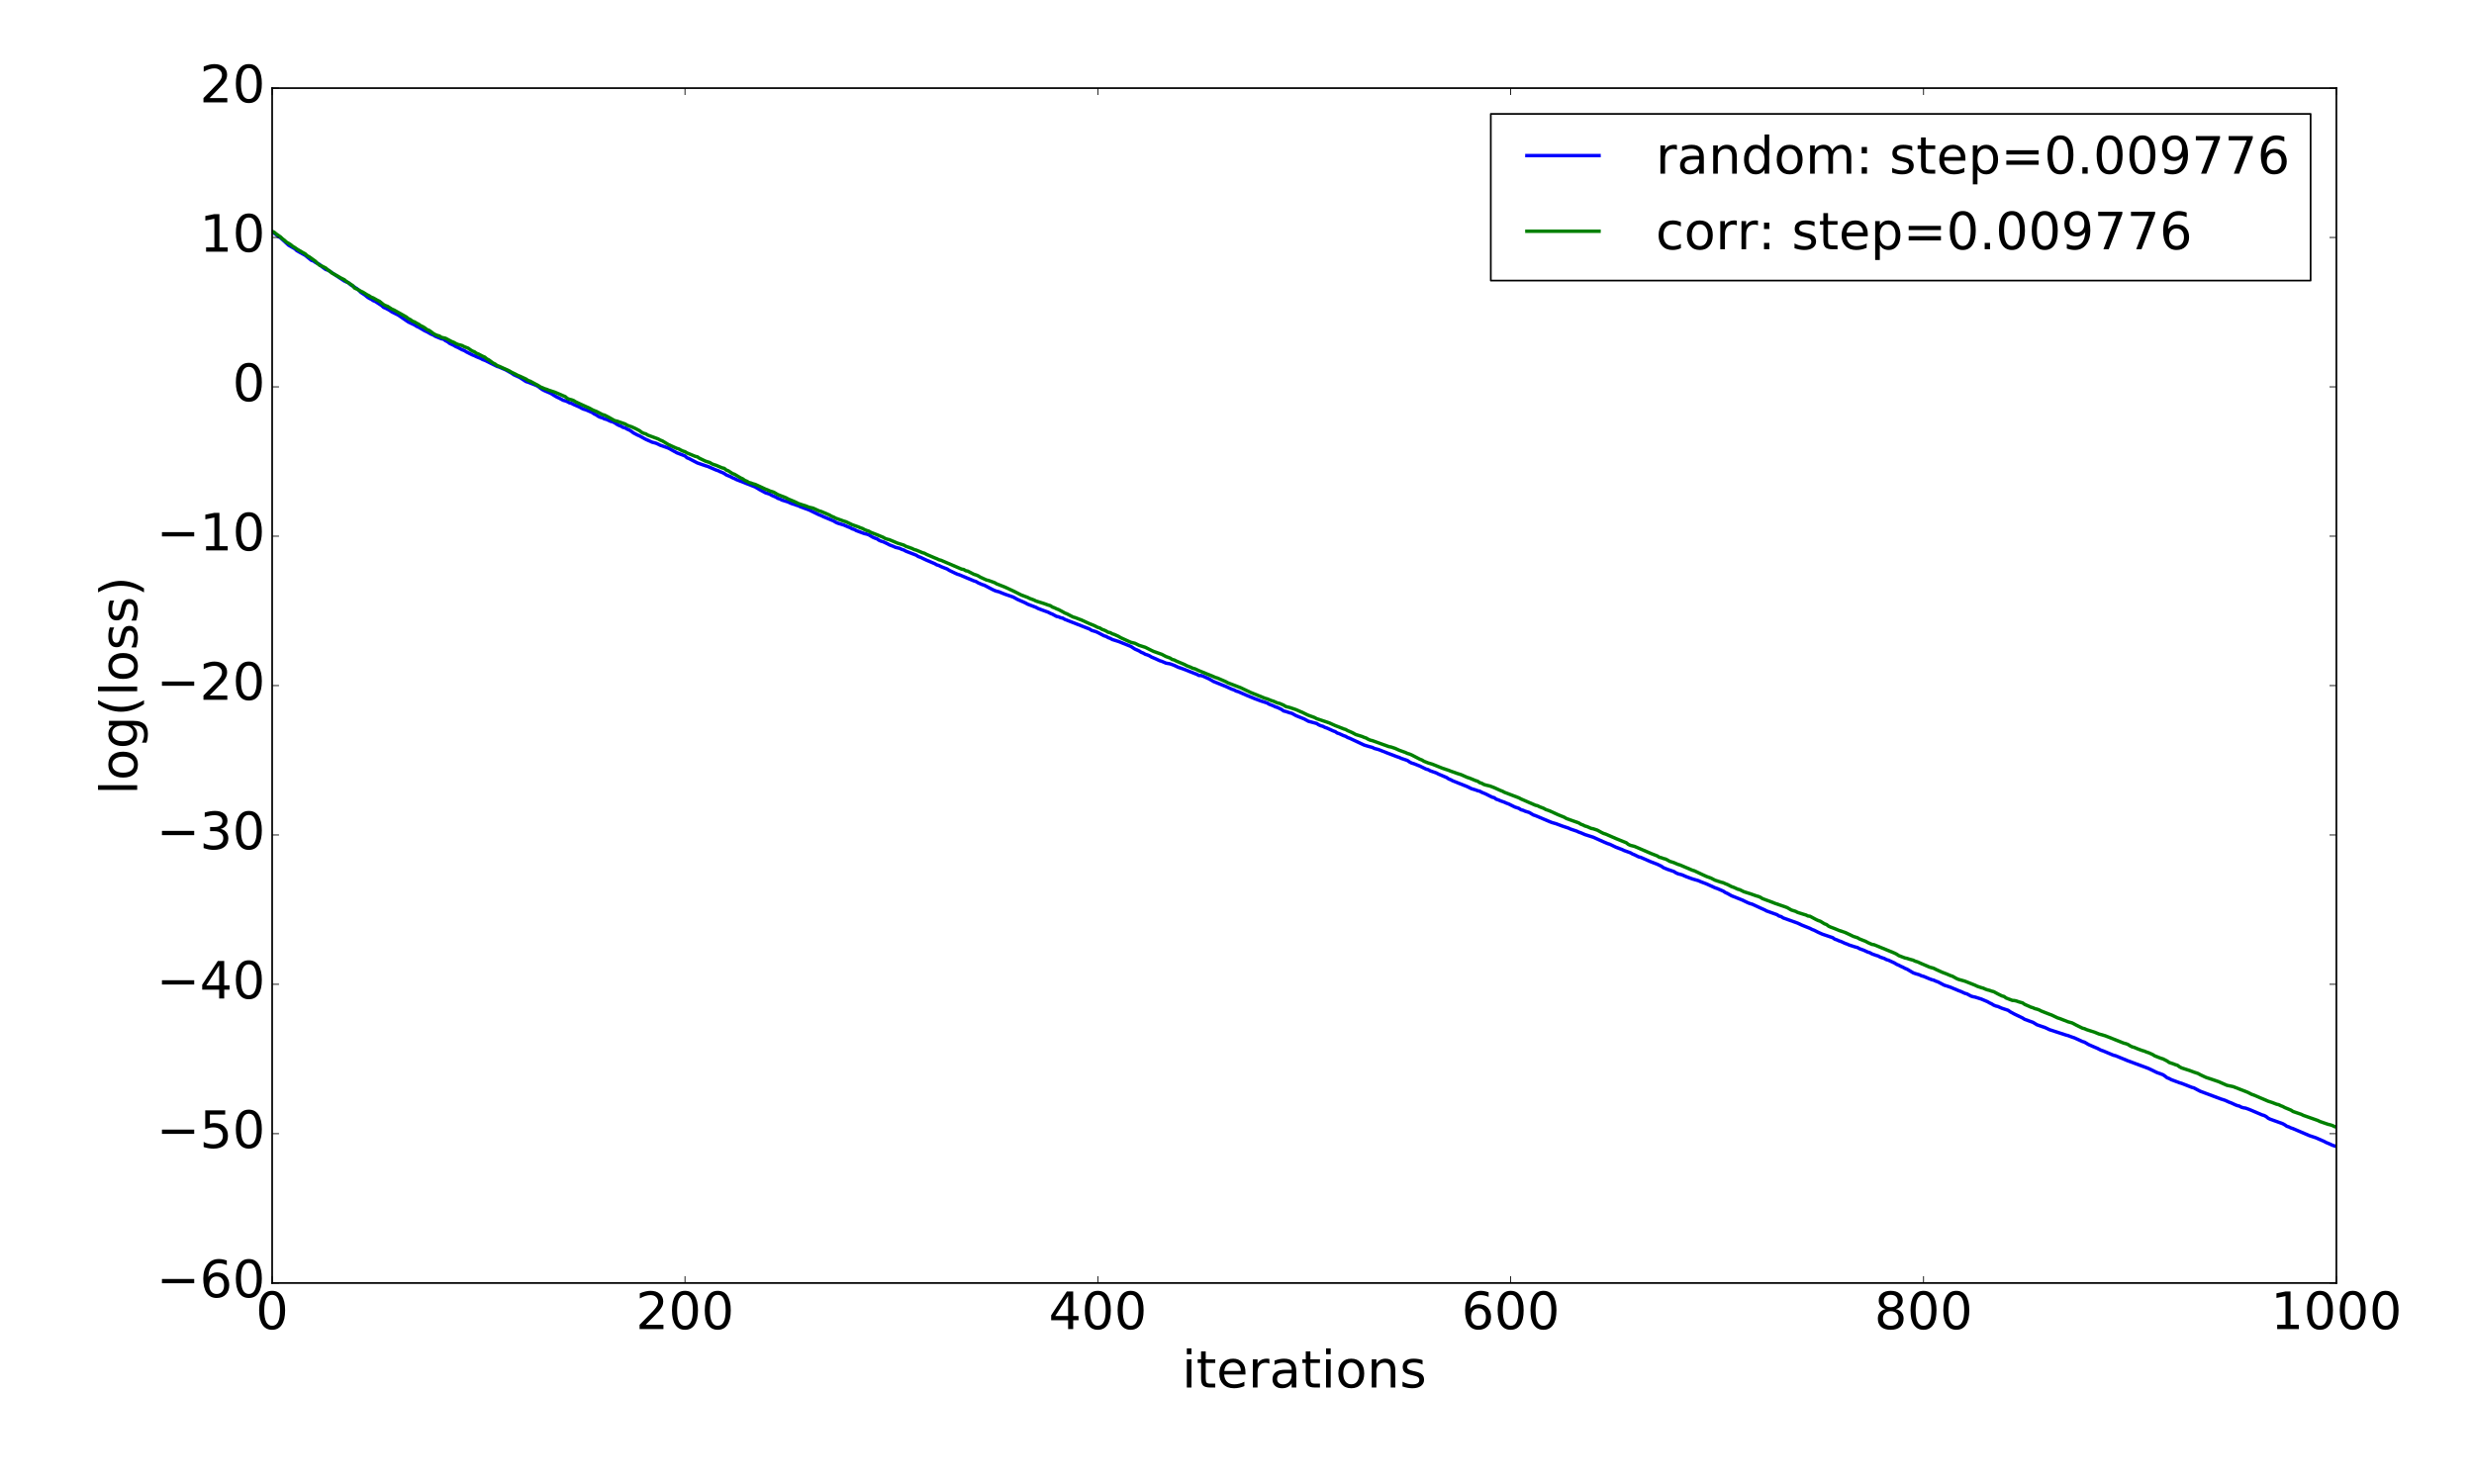 <?xml version="1.0" encoding="utf-8" standalone="no"?>
<!DOCTYPE svg PUBLIC "-//W3C//DTD SVG 1.1//EN"
  "http://www.w3.org/Graphics/SVG/1.1/DTD/svg11.dtd">
<!-- Created with matplotlib (http://matplotlib.org/) -->
<svg height="864pt" version="1.1" viewBox="0 0 1440 864" width="1440pt" xmlns="http://www.w3.org/2000/svg" xmlns:xlink="http://www.w3.org/1999/xlink">
 <defs>
  <style type="text/css">
*{stroke-linecap:butt;stroke-linejoin:round;stroke-miterlimit:100000;}
  </style>
 </defs>
 <g id="figure_1">
  <g id="patch_1">
   <path d="M 0 864 
L 1440 864 
L 1440 0 
L 0 0 
z
" style="fill:#ffffff;"/>
  </g>
  <g id="axes_1">
   <g id="patch_2">
    <path d="M 158.4 747 
L 1359.9 747 
L 1359.9 51.3 
L 158.4 51.3 
z
" style="fill:#ffffff;"/>
   </g>
   <g id="line2d_1">
    <path clip-path="url(#p25f5d822f1)" d="M 158.4 134.892 
L 160.803 136.664 
L 162.005 137.703 
L 163.206 138.372 
L 168.012 142.767 
L 171.617 144.854 
L 172.818 145.973 
L 177.624 148.632 
L 181.228 151.537 
L 182.43 151.947 
L 183.631 152.812 
L 186.035 153.979 
L 187.236 155.166 
L 189.639 156.931 
L 190.84 157.241 
L 200.452 163.616 
L 202.856 164.675 
L 204.057 165.762 
L 207.661 168.02 
L 208.863 168.995 
L 210.065 170.231 
L 212.468 171.793 
L 213.669 172.821 
L 214.87 173.642 
L 216.072 174.23 
L 217.274 175.028 
L 218.475 175.52 
L 222.079 177.845 
L 223.281 178.95 
L 224.482 179.435 
L 226.886 180.757 
L 228.087 181.592 
L 231.691 183.375 
L 237.699 187.473 
L 241.304 189.183 
L 242.505 189.973 
L 243.707 190.516 
L 247.311 192.632 
L 248.512 193.144 
L 250.916 194.539 
L 252.117 194.995 
L 253.319 195.746 
L 256.923 197.24 
L 258.125 197.471 
L 259.326 198.369 
L 260.527 198.946 
L 261.729 199.919 
L 264.132 201.066 
L 265.334 201.799 
L 266.535 202.298 
L 268.938 203.62 
L 270.139 204.049 
L 271.341 204.811 
L 274.945 206.629 
L 276.147 207.087 
L 277.349 207.689 
L 279.752 208.667 
L 280.953 209.342 
L 282.154 209.75 
L 289.363 213.321 
L 290.565 213.698 
L 292.968 214.75 
L 294.17 215.249 
L 297.774 217.266 
L 298.976 218.126 
L 302.58 219.793 
L 306.185 222.152 
L 307.386 222.508 
L 312.192 224.41 
L 313.394 225.087 
L 314.595 226.049 
L 315.796 226.86 
L 316.998 227.477 
L 320.603 229.03 
L 323.005 230.519 
L 324.207 231.212 
L 325.409 231.747 
L 327.812 233.055 
L 329.013 233.374 
L 330.214 233.836 
L 331.416 234.504 
L 332.618 234.805 
L 333.819 235.449 
L 337.423 237.018 
L 338.625 237.731 
L 339.827 238.255 
L 341.028 238.581 
L 344.632 240.146 
L 345.834 240.98 
L 347.036 241.544 
L 348.237 242.385 
L 349.438 242.946 
L 350.64 243.261 
L 351.841 243.891 
L 353.043 244.178 
L 355.446 245.304 
L 356.647 245.603 
L 357.849 246.203 
L 359.05 247.024 
L 360.252 247.661 
L 361.454 248.115 
L 362.655 248.827 
L 363.856 249.122 
L 365.058 249.852 
L 366.26 250.348 
L 367.461 251.102 
L 368.663 252.018 
L 371.065 253.287 
L 372.267 253.797 
L 375.872 255.777 
L 379.476 257.412 
L 381.879 258.058 
L 384.282 259.211 
L 389.088 260.916 
L 393.894 263.598 
L 398.7 265.45 
L 399.901 266.539 
L 401.103 267.002 
L 403.506 268.28 
L 405.909 269.527 
L 410.715 271.198 
L 411.916 271.537 
L 416.723 273.623 
L 417.924 274.013 
L 419.125 274.623 
L 420.327 275.068 
L 421.529 275.666 
L 422.73 276.497 
L 425.133 277.497 
L 426.334 278.149 
L 427.536 278.639 
L 428.738 279.263 
L 439.551 283.503 
L 441.954 284.965 
L 445.558 286.902 
L 447.962 287.653 
L 449.163 288.371 
L 451.566 289.408 
L 452.767 290.136 
L 453.969 290.523 
L 455.171 291.149 
L 458.775 292.264 
L 459.976 292.857 
L 461.178 293.317 
L 462.38 293.658 
L 463.581 294.129 
L 464.783 294.478 
L 465.984 295.093 
L 470.79 296.827 
L 476.798 299.742 
L 477.999 300.185 
L 479.2 300.788 
L 482.805 302.287 
L 485.208 303.315 
L 486.409 304.044 
L 487.611 304.59 
L 491.216 305.689 
L 493.618 306.745 
L 494.82 307.188 
L 496.022 307.89 
L 497.223 308.243 
L 498.425 308.924 
L 502.029 310.268 
L 503.231 310.686 
L 504.432 310.938 
L 505.634 311.355 
L 508.036 312.774 
L 509.238 313.297 
L 510.44 313.697 
L 511.641 314.543 
L 512.842 315.073 
L 514.044 315.419 
L 516.447 316.537 
L 517.649 317.208 
L 520.052 318.129 
L 521.253 318.679 
L 523.656 319.259 
L 524.857 319.841 
L 526.059 320.218 
L 527.26 320.903 
L 533.268 323.231 
L 534.47 324.001 
L 535.671 324.444 
L 539.275 326.137 
L 544.082 328.182 
L 545.283 328.888 
L 546.485 329.244 
L 547.686 329.865 
L 550.089 330.828 
L 551.29 331.275 
L 552.492 332.057 
L 556.096 333.791 
L 557.298 334.314 
L 558.5 334.693 
L 566.91 338.21 
L 568.111 338.577 
L 569.313 339.319 
L 571.716 340.351 
L 572.918 340.726 
L 577.723 343.243 
L 578.925 343.804 
L 580.126 344.231 
L 581.328 344.509 
L 584.933 345.955 
L 589.739 347.609 
L 592.141 348.951 
L 595.746 350.531 
L 596.947 351.082 
L 598.149 351.756 
L 602.955 353.583 
L 604.157 354.235 
L 606.559 355.149 
L 610.164 356.465 
L 611.365 357.099 
L 612.567 357.563 
L 614.97 358.876 
L 616.172 359.11 
L 617.373 359.657 
L 618.574 359.895 
L 619.776 360.609 
L 634.194 366.247 
L 635.395 367.014 
L 637.798 367.742 
L 639 368.266 
L 642.605 370.167 
L 643.806 370.532 
L 645.008 371.228 
L 646.209 371.664 
L 647.41 372.331 
L 651.015 373.464 
L 658.224 376.359 
L 660.627 377.917 
L 663.03 378.991 
L 664.231 379.757 
L 665.433 380.234 
L 666.635 380.929 
L 667.836 381.303 
L 669.038 381.81 
L 670.239 382.538 
L 672.642 383.555 
L 675.045 384.673 
L 676.246 385.037 
L 678.649 386.073 
L 681.053 386.5 
L 683.456 387.387 
L 685.859 388.52 
L 688.261 389.319 
L 696.672 392.636 
L 697.874 393.285 
L 699.075 393.314 
L 700.277 393.685 
L 703.881 395.325 
L 706.284 396.75 
L 713.493 399.655 
L 715.896 400.755 
L 717.097 401.28 
L 718.299 401.683 
L 719.5 402.343 
L 720.702 402.673 
L 725.508 404.786 
L 730.314 406.759 
L 733.918 408.112 
L 737.523 409.266 
L 738.725 410.002 
L 741.128 410.915 
L 742.329 411.52 
L 743.53 411.89 
L 745.933 413.034 
L 747.135 413.929 
L 748.337 414.219 
L 750.74 415.016 
L 751.941 415.319 
L 754.344 416.655 
L 759.15 418.597 
L 761.553 419.92 
L 766.359 421.218 
L 767.561 422.002 
L 768.762 422.534 
L 769.963 422.858 
L 771.165 423.491 
L 772.366 423.891 
L 775.971 425.539 
L 777.173 425.973 
L 778.374 426.785 
L 779.576 427.17 
L 781.979 428.27 
L 783.18 428.674 
L 784.381 429.385 
L 785.583 429.822 
L 793.994 433.773 
L 796.396 434.504 
L 798.799 435.162 
L 800.001 435.759 
L 802.404 436.404 
L 807.21 438.3 
L 813.217 440.599 
L 814.419 440.983 
L 815.62 441.547 
L 818.024 442.352 
L 819.225 442.774 
L 820.427 443.626 
L 821.628 444.246 
L 822.83 444.594 
L 826.434 446.012 
L 830.038 447.775 
L 831.24 448.09 
L 832.442 448.764 
L 836.046 450.021 
L 837.247 450.661 
L 842.053 452.709 
L 843.255 453.52 
L 844.457 453.994 
L 845.658 454.648 
L 854.068 457.989 
L 856.471 459.174 
L 858.875 459.901 
L 860.076 460.355 
L 861.278 460.641 
L 862.479 461.295 
L 864.882 462.303 
L 868.486 464.124 
L 869.688 464.407 
L 870.889 465.304 
L 872.091 465.69 
L 873.293 466.229 
L 875.696 467.078 
L 876.897 467.629 
L 878.098 468.055 
L 881.703 469.855 
L 884.106 470.65 
L 885.308 471.448 
L 886.509 471.76 
L 887.711 472.3 
L 890.114 473.037 
L 892.516 474.474 
L 893.718 474.857 
L 902.129 478.428 
L 903.33 478.889 
L 905.733 479.586 
L 909.337 480.941 
L 912.942 482.129 
L 914.144 482.698 
L 917.748 483.901 
L 918.949 484.472 
L 920.151 484.87 
L 922.554 485.913 
L 927.36 487.442 
L 933.367 490.139 
L 935.77 491.164 
L 936.972 491.533 
L 940.577 493.262 
L 944.181 494.63 
L 945.383 495.211 
L 948.987 496.499 
L 950.188 497.199 
L 951.39 497.684 
L 953.793 498.865 
L 954.995 499.165 
L 961.002 501.793 
L 964.606 503.168 
L 967.01 504.312 
L 968.211 505.175 
L 970.614 506.16 
L 974.218 507.372 
L 975.42 508.131 
L 976.621 508.694 
L 979.024 509.329 
L 981.428 510.378 
L 983.831 511.268 
L 985.032 511.709 
L 988.636 512.752 
L 989.838 513.308 
L 993.442 514.688 
L 998.249 516.882 
L 999.45 517.284 
L 1003.054 518.833 
L 1004.256 519.641 
L 1005.457 520.175 
L 1007.861 521.533 
L 1013.868 523.914 
L 1017.472 525.636 
L 1018.674 526.097 
L 1019.875 526.418 
L 1024.681 528.647 
L 1027.084 529.715 
L 1028.286 530.376 
L 1034.293 532.525 
L 1035.495 533.32 
L 1036.697 533.636 
L 1037.898 534.422 
L 1046.309 537.441 
L 1048.711 538.578 
L 1051.114 539.546 
L 1053.517 540.502 
L 1054.719 541.136 
L 1055.92 541.594 
L 1058.323 542.817 
L 1060.726 543.887 
L 1066.734 545.921 
L 1067.936 546.787 
L 1069.137 547.19 
L 1070.339 547.749 
L 1071.54 548.14 
L 1073.943 549.252 
L 1075.145 549.664 
L 1076.346 550.22 
L 1079.95 551.357 
L 1081.152 551.663 
L 1082.353 552.341 
L 1084.756 553.217 
L 1087.159 554.319 
L 1088.361 554.677 
L 1089.562 555.361 
L 1091.966 556.228 
L 1093.167 556.569 
L 1094.369 557.231 
L 1096.772 558.038 
L 1097.973 558.688 
L 1099.175 559.041 
L 1102.779 560.697 
L 1103.98 561.472 
L 1105.182 561.953 
L 1106.383 562.608 
L 1107.585 563.114 
L 1108.786 563.788 
L 1109.988 564.26 
L 1113.592 566.391 
L 1114.794 566.828 
L 1117.197 567.542 
L 1118.399 568.131 
L 1119.6 568.438 
L 1123.205 569.936 
L 1124.406 570.387 
L 1125.608 570.697 
L 1126.809 571.261 
L 1128.011 571.674 
L 1131.615 573.571 
L 1135.219 574.741 
L 1140.025 576.772 
L 1141.227 577.209 
L 1143.63 578.31 
L 1144.832 578.637 
L 1147.235 579.931 
L 1148.436 580.298 
L 1149.638 580.527 
L 1153.242 581.665 
L 1156.847 583.199 
L 1158.048 583.905 
L 1159.249 584.452 
L 1160.451 585.204 
L 1161.652 585.691 
L 1162.854 585.981 
L 1165.257 587.029 
L 1168.861 588.217 
L 1170.063 589.083 
L 1172.466 590.379 
L 1177.272 592.693 
L 1178.474 593.474 
L 1183.28 595.213 
L 1185.682 596.659 
L 1190.488 598.329 
L 1192.891 599.484 
L 1202.504 602.616 
L 1203.705 602.932 
L 1206.108 603.83 
L 1207.31 604.219 
L 1210.914 605.84 
L 1212.116 606.389 
L 1213.317 606.77 
L 1215.72 608.184 
L 1218.123 609.235 
L 1220.526 610.243 
L 1222.929 611.449 
L 1224.13 611.842 
L 1230.138 614.367 
L 1231.34 614.647 
L 1238.549 617.616 
L 1250.563 622.078 
L 1255.37 624.402 
L 1258.974 625.716 
L 1260.176 626.534 
L 1261.377 627.491 
L 1262.579 627.927 
L 1263.78 628.59 
L 1268.586 630.389 
L 1269.787 630.728 
L 1275.795 633.082 
L 1276.996 633.405 
L 1279.399 634.686 
L 1280.601 635.317 
L 1292.616 639.815 
L 1295.019 640.577 
L 1297.422 641.677 
L 1298.623 642.105 
L 1301.026 643.219 
L 1302.228 643.69 
L 1303.429 643.977 
L 1304.631 644.63 
L 1305.832 644.973 
L 1307.034 645.159 
L 1309.437 646.029 
L 1316.646 649.103 
L 1317.848 649.448 
L 1319.049 650.081 
L 1320.251 651.078 
L 1321.452 651.635 
L 1328.661 654.225 
L 1329.862 654.892 
L 1331.064 655.727 
L 1332.265 656.116 
L 1333.467 656.693 
L 1334.668 657.1 
L 1344.281 661.207 
L 1347.885 662.395 
L 1352.691 664.496 
L 1353.892 665.146 
L 1356.295 666.151 
L 1357.497 666.739 
L 1358.698 667.133 
L 1358.698 667.133 
" style="fill:none;stroke:#0000ff;stroke-linecap:square;stroke-width:2.0;"/>
   </g>
   <g id="line2d_2">
    <path clip-path="url(#p25f5d822f1)" d="M 158.4 134.7 
L 159.601 135.236 
L 160.803 136.254 
L 163.206 137.895 
L 164.407 139.039 
L 165.609 139.928 
L 166.81 141.05 
L 168.012 141.686 
L 169.214 142.464 
L 170.415 143.463 
L 171.617 144.147 
L 172.818 145.021 
L 176.423 147.162 
L 177.624 147.797 
L 178.826 148.926 
L 180.027 149.541 
L 183.631 152.133 
L 184.833 153.433 
L 186.035 154.455 
L 187.236 154.854 
L 189.639 156.076 
L 190.84 157.16 
L 192.042 157.921 
L 193.244 158.986 
L 196.848 160.94 
L 198.049 161.675 
L 200.452 162.874 
L 201.654 163.916 
L 205.258 166.236 
L 206.46 167.779 
L 207.661 168.248 
L 210.065 169.57 
L 211.266 170.118 
L 213.669 171.628 
L 214.87 172.22 
L 216.072 173.028 
L 217.274 173.467 
L 219.677 174.854 
L 220.878 175.407 
L 223.281 177.366 
L 224.482 177.954 
L 225.684 178.416 
L 228.087 179.978 
L 229.288 180.482 
L 236.498 184.547 
L 237.699 185.522 
L 238.9 186.113 
L 240.102 187.014 
L 241.304 187.431 
L 242.505 188.18 
L 243.707 188.788 
L 244.908 189.665 
L 246.109 190.194 
L 247.311 190.94 
L 248.512 191.881 
L 249.714 192.349 
L 250.916 193.154 
L 252.117 194.112 
L 253.319 194.793 
L 254.52 195.294 
L 255.721 195.615 
L 256.923 196.41 
L 259.326 196.958 
L 262.93 198.872 
L 264.132 199.325 
L 265.334 200.016 
L 266.535 200.55 
L 268.938 201.169 
L 270.139 201.828 
L 272.543 202.749 
L 273.744 203.639 
L 274.945 204.377 
L 276.147 204.838 
L 277.349 205.694 
L 278.55 206.163 
L 280.953 207.432 
L 282.154 207.934 
L 283.356 208.956 
L 284.558 209.571 
L 286.961 211.359 
L 288.162 211.944 
L 289.363 212.836 
L 290.565 213.266 
L 292.968 214.373 
L 295.371 215.427 
L 296.572 216.026 
L 297.774 216.759 
L 300.177 217.903 
L 301.378 218.574 
L 302.58 219.027 
L 306.185 220.704 
L 307.386 221.537 
L 308.587 221.935 
L 313.394 224.522 
L 314.595 225.299 
L 316.998 226.318 
L 318.2 226.679 
L 319.401 227.187 
L 323.005 228.358 
L 327.812 230.43 
L 329.013 230.929 
L 330.214 231.983 
L 331.416 232.473 
L 332.618 232.748 
L 333.819 233.178 
L 335.021 233.946 
L 337.423 235.072 
L 343.431 237.811 
L 344.632 238.499 
L 345.834 239.055 
L 347.036 239.479 
L 349.438 240.728 
L 350.64 241.359 
L 351.841 241.67 
L 354.245 242.894 
L 356.647 244.268 
L 357.849 244.929 
L 359.05 245.168 
L 363.856 246.85 
L 365.058 247.576 
L 366.26 248.061 
L 367.461 248.42 
L 369.864 249.493 
L 372.267 250.758 
L 373.469 251.692 
L 374.67 252.277 
L 375.872 252.605 
L 377.073 253.347 
L 383.08 255.547 
L 384.282 256.225 
L 385.483 256.676 
L 389.088 258.862 
L 392.692 260.496 
L 393.894 261.028 
L 395.096 261.378 
L 396.297 262.062 
L 397.498 262.61 
L 398.7 262.976 
L 399.901 263.725 
L 404.707 265.703 
L 405.909 265.968 
L 407.111 266.791 
L 410.715 268.521 
L 413.118 269.274 
L 414.32 270.031 
L 415.521 270.509 
L 416.723 270.867 
L 420.327 272.398 
L 421.529 272.664 
L 422.73 273.655 
L 423.932 274.133 
L 426.334 275.708 
L 427.536 276.145 
L 431.14 278.278 
L 432.342 278.819 
L 433.543 279.723 
L 434.745 280.184 
L 435.947 280.949 
L 437.148 281.233 
L 438.349 281.693 
L 439.551 282.006 
L 443.156 283.656 
L 445.558 284.78 
L 446.76 285.225 
L 447.962 285.799 
L 450.365 286.558 
L 452.767 287.971 
L 457.574 289.845 
L 458.775 290.524 
L 462.38 292.026 
L 464.783 293.194 
L 469.589 294.777 
L 470.79 295.285 
L 473.193 295.831 
L 476.798 297.467 
L 477.999 297.804 
L 482.805 299.851 
L 484.007 300.585 
L 485.208 301.036 
L 486.409 301.697 
L 491.216 303.429 
L 492.417 303.776 
L 494.82 304.928 
L 496.022 305.504 
L 499.626 306.77 
L 500.827 307.308 
L 502.029 307.705 
L 503.231 308.375 
L 504.432 308.869 
L 505.634 309.234 
L 506.835 309.93 
L 510.44 311.335 
L 514.044 312.815 
L 515.245 313.525 
L 516.447 313.932 
L 517.649 314.21 
L 520.052 315.217 
L 522.455 316.247 
L 526.059 317.363 
L 527.26 318.059 
L 530.865 319.326 
L 532.067 319.941 
L 533.268 320.266 
L 535.671 321.251 
L 536.872 321.767 
L 538.074 322.098 
L 539.275 322.76 
L 544.082 324.826 
L 545.283 325.291 
L 546.485 325.891 
L 547.686 326.193 
L 559.701 331.347 
L 560.903 331.564 
L 562.104 332.282 
L 563.306 332.526 
L 566.91 334.391 
L 568.111 334.74 
L 569.313 335.244 
L 570.514 335.989 
L 574.119 337.65 
L 575.321 337.941 
L 578.925 339.228 
L 580.126 339.937 
L 584.933 341.819 
L 589.739 344.053 
L 594.544 346.473 
L 598.149 347.809 
L 599.351 348.429 
L 601.754 349.303 
L 602.955 349.912 
L 607.761 351.417 
L 610.164 352.296 
L 611.365 352.628 
L 612.567 353.443 
L 613.769 353.866 
L 614.97 354.467 
L 616.172 354.923 
L 618.574 356.195 
L 619.776 356.898 
L 620.977 357.359 
L 624.582 359.228 
L 625.784 359.559 
L 628.187 360.494 
L 629.388 360.926 
L 634.194 363.138 
L 636.597 364.083 
L 639 365.292 
L 640.202 365.641 
L 641.403 366.407 
L 642.605 366.827 
L 643.806 367.381 
L 645.008 368.106 
L 646.209 368.321 
L 647.41 369.014 
L 648.612 369.391 
L 651.015 370.478 
L 652.216 371.228 
L 657.023 373.435 
L 658.224 373.952 
L 660.627 374.549 
L 663.03 375.734 
L 666.635 376.872 
L 670.239 378.688 
L 671.441 379.256 
L 676.246 380.966 
L 678.649 382.245 
L 681.053 383.131 
L 682.254 383.931 
L 683.456 384.233 
L 684.657 384.86 
L 689.463 386.881 
L 690.664 387.554 
L 693.067 388.481 
L 694.269 389.083 
L 695.471 389.367 
L 697.874 390.487 
L 706.284 393.91 
L 707.486 394.437 
L 708.687 394.797 
L 713.493 396.884 
L 714.694 397.557 
L 718.299 398.916 
L 720.702 399.861 
L 721.904 400.29 
L 727.911 403.147 
L 736.322 406.554 
L 737.523 406.869 
L 739.926 407.855 
L 741.128 408.214 
L 743.53 409.263 
L 744.732 409.522 
L 747.135 410.543 
L 748.337 411.315 
L 750.74 411.936 
L 754.344 413.154 
L 756.747 414.221 
L 757.948 414.699 
L 760.351 415.897 
L 761.553 416.45 
L 765.158 417.751 
L 766.359 418.42 
L 773.568 420.82 
L 777.173 422.443 
L 779.576 423.361 
L 781.979 424.344 
L 783.18 424.682 
L 784.381 425.369 
L 786.784 426.397 
L 789.188 427.674 
L 791.591 428.41 
L 792.792 428.784 
L 793.994 429.307 
L 795.195 429.702 
L 796.396 430.425 
L 797.598 430.93 
L 798.799 431.209 
L 808.412 434.696 
L 809.613 434.904 
L 812.016 435.701 
L 814.419 436.802 
L 818.024 438.095 
L 819.225 438.67 
L 820.427 439.015 
L 821.628 439.523 
L 826.434 442.021 
L 827.635 442.486 
L 828.837 443.23 
L 831.24 444.18 
L 833.643 444.893 
L 839.65 447.302 
L 843.255 448.507 
L 844.457 448.997 
L 846.86 449.822 
L 848.061 450.274 
L 850.464 451.022 
L 854.068 452.632 
L 855.27 452.991 
L 858.875 454.475 
L 860.076 454.841 
L 861.278 455.665 
L 862.479 456.037 
L 863.681 456.724 
L 864.882 457.084 
L 867.285 457.649 
L 869.688 458.571 
L 873.293 460.202 
L 874.494 460.649 
L 875.696 461.301 
L 882.904 464.055 
L 884.106 464.51 
L 885.308 465.173 
L 893.718 468.829 
L 894.919 469.095 
L 896.121 469.711 
L 898.524 470.621 
L 899.726 471.317 
L 902.129 472.164 
L 906.934 474.366 
L 910.539 475.83 
L 911.74 476.562 
L 918.949 479.119 
L 920.151 479.867 
L 921.352 480.31 
L 922.554 480.918 
L 923.755 481.253 
L 926.159 482.304 
L 927.36 482.535 
L 929.763 483.338 
L 932.166 484.658 
L 933.367 485.239 
L 934.569 485.611 
L 940.577 488.231 
L 946.584 490.662 
L 947.785 491.617 
L 948.987 492.17 
L 951.39 492.776 
L 961.002 496.925 
L 964.606 498.331 
L 965.808 499.091 
L 967.01 499.387 
L 968.211 499.848 
L 969.413 500.144 
L 970.614 500.737 
L 971.816 501.458 
L 974.218 502.207 
L 976.621 503.246 
L 977.823 503.596 
L 985.032 506.651 
L 986.234 507.004 
L 988.636 508.134 
L 991.039 509.269 
L 993.442 510.359 
L 995.846 511.223 
L 998.249 512.471 
L 1001.853 513.651 
L 1003.054 513.935 
L 1004.256 514.514 
L 1005.457 514.966 
L 1007.861 516.202 
L 1009.062 516.599 
L 1011.465 517.695 
L 1012.667 518 
L 1015.069 519.189 
L 1018.674 520.311 
L 1022.279 521.591 
L 1023.48 521.918 
L 1024.681 522.425 
L 1025.883 523.209 
L 1030.689 524.977 
L 1033.092 525.917 
L 1039.1 527.984 
L 1040.301 528.453 
L 1042.704 529.839 
L 1045.107 530.593 
L 1046.309 531.218 
L 1049.913 532.358 
L 1051.114 532.705 
L 1052.316 533.3 
L 1053.517 533.464 
L 1057.122 535.404 
L 1058.323 535.956 
L 1059.525 536.356 
L 1061.928 537.844 
L 1063.13 538.274 
L 1064.331 539.214 
L 1065.533 539.771 
L 1067.936 540.667 
L 1070.339 541.685 
L 1073.943 542.896 
L 1076.346 544.01 
L 1078.749 545.186 
L 1081.152 545.963 
L 1082.353 546.667 
L 1085.958 548.081 
L 1087.159 548.759 
L 1089.562 549.83 
L 1090.764 550.02 
L 1102.779 554.941 
L 1103.98 555.543 
L 1105.182 556.365 
L 1108.786 557.734 
L 1109.988 557.973 
L 1111.189 558.387 
L 1113.592 559.043 
L 1114.794 559.64 
L 1115.995 559.973 
L 1118.399 561.041 
L 1123.205 563.095 
L 1125.608 563.781 
L 1126.809 564.404 
L 1129.212 565.496 
L 1130.414 566.045 
L 1132.816 566.948 
L 1135.219 567.984 
L 1136.421 568.378 
L 1138.824 569.722 
L 1140.025 570.227 
L 1142.428 570.893 
L 1143.63 571.236 
L 1147.235 572.66 
L 1149.638 573.619 
L 1150.839 574.214 
L 1153.242 575.019 
L 1154.444 575.35 
L 1155.645 575.91 
L 1156.847 576.325 
L 1158.048 576.614 
L 1159.249 577.05 
L 1160.451 577.356 
L 1162.854 578.659 
L 1165.257 579.847 
L 1166.458 580.16 
L 1167.66 581.046 
L 1171.264 582.435 
L 1172.466 582.522 
L 1173.668 582.785 
L 1174.869 583.23 
L 1177.272 583.916 
L 1178.474 584.767 
L 1180.877 585.814 
L 1182.078 586.368 
L 1183.28 586.719 
L 1184.481 587.264 
L 1185.682 587.548 
L 1186.884 587.983 
L 1188.085 588.617 
L 1192.891 590.507 
L 1194.093 590.932 
L 1197.697 592.656 
L 1198.899 593.016 
L 1203.705 594.897 
L 1206.108 595.567 
L 1208.511 596.843 
L 1212.116 598.62 
L 1213.317 598.918 
L 1214.518 599.47 
L 1219.324 601.02 
L 1221.727 602 
L 1225.332 603.031 
L 1236.146 607.326 
L 1237.347 607.627 
L 1238.549 608.068 
L 1239.75 608.836 
L 1240.951 609.459 
L 1242.153 609.779 
L 1244.556 610.78 
L 1246.959 611.648 
L 1248.16 611.991 
L 1249.362 612.504 
L 1250.563 612.894 
L 1252.966 613.965 
L 1254.168 614.739 
L 1257.773 616.147 
L 1258.974 616.507 
L 1261.377 617.73 
L 1262.579 618.587 
L 1264.982 619.377 
L 1266.183 619.863 
L 1267.384 620.217 
L 1268.586 621.096 
L 1269.787 621.738 
L 1274.593 623.304 
L 1276.996 624.205 
L 1279.399 624.996 
L 1280.601 625.679 
L 1283.004 626.813 
L 1284.206 627.356 
L 1286.609 628.131 
L 1291.415 629.775 
L 1296.22 631.892 
L 1299.825 632.644 
L 1308.236 635.928 
L 1310.639 637.151 
L 1311.84 637.547 
L 1320.251 641.157 
L 1322.653 641.936 
L 1325.056 642.87 
L 1326.258 643.146 
L 1327.459 643.745 
L 1328.661 644.187 
L 1329.862 644.84 
L 1333.467 646.334 
L 1334.668 647.127 
L 1338.273 648.361 
L 1339.475 648.774 
L 1340.676 649.381 
L 1349.086 652.348 
L 1350.288 652.943 
L 1355.094 654.601 
L 1356.295 654.873 
L 1357.497 655.26 
L 1358.698 655.83 
L 1358.698 655.83 
" style="fill:none;stroke:#008000;stroke-linecap:square;stroke-width:2.0;"/>
   </g>
   <g id="patch_3">
    <path d="M 158.4 51.3 
L 1359.9 51.3 
" style="fill:none;stroke:#000000;stroke-linecap:square;stroke-linejoin:miter;"/>
   </g>
   <g id="patch_4">
    <path d="M 1359.9 747 
L 1359.9 51.3 
" style="fill:none;stroke:#000000;stroke-linecap:square;stroke-linejoin:miter;"/>
   </g>
   <g id="patch_5">
    <path d="M 158.4 747 
L 1359.9 747 
" style="fill:none;stroke:#000000;stroke-linecap:square;stroke-linejoin:miter;"/>
   </g>
   <g id="patch_6">
    <path d="M 158.4 747 
L 158.4 51.3 
" style="fill:none;stroke:#000000;stroke-linecap:square;stroke-linejoin:miter;"/>
   </g>
   <g id="matplotlib.axis_1">
    <g id="xtick_1">
     <g id="line2d_3">
      <defs>
       <path d="M 0 0 
L 0 -4 
" id="me7089dae3b" style="stroke:#000000;stroke-width:0.5;"/>
      </defs>
      <g>
       <use style="stroke:#000000;stroke-width:0.5;" x="158.4" xlink:href="#me7089dae3b" y="747.0"/>
      </g>
     </g>
     <g id="line2d_4">
      <defs>
       <path d="M 0 0 
L 0 4 
" id="ma2ce2f68f6" style="stroke:#000000;stroke-width:0.5;"/>
      </defs>
      <g>
       <use style="stroke:#000000;stroke-width:0.5;" x="158.4" xlink:href="#ma2ce2f68f6" y="51.3"/>
      </g>
     </g>
     <g id="text_1">
      <!-- 0 -->
      <defs>
       <path d="M 31.781 66.406 
Q 24.172 66.406 20.328 58.906 
Q 16.5 51.422 16.5 36.375 
Q 16.5 21.391 20.328 13.891 
Q 24.172 6.391 31.781 6.391 
Q 39.453 6.391 43.281 13.891 
Q 47.125 21.391 47.125 36.375 
Q 47.125 51.422 43.281 58.906 
Q 39.453 66.406 31.781 66.406 
M 31.781 74.219 
Q 44.047 74.219 50.516 64.516 
Q 56.984 54.828 56.984 36.375 
Q 56.984 17.969 50.516 8.266 
Q 44.047 -1.422 31.781 -1.422 
Q 19.531 -1.422 13.062 8.266 
Q 6.594 17.969 6.594 36.375 
Q 6.594 54.828 13.062 64.516 
Q 19.531 74.219 31.781 74.219 
" id="BitstreamVeraSans-Roman-30"/>
      </defs>
      <g transform="translate(148.856 773.795)scale(0.3 -0.3)">
       <use xlink:href="#BitstreamVeraSans-Roman-30"/>
      </g>
     </g>
    </g>
    <g id="xtick_2">
     <g id="line2d_5">
      <g>
       <use style="stroke:#000000;stroke-width:0.5;" x="398.7" xlink:href="#me7089dae3b" y="747.0"/>
      </g>
     </g>
     <g id="line2d_6">
      <g>
       <use style="stroke:#000000;stroke-width:0.5;" x="398.7" xlink:href="#ma2ce2f68f6" y="51.3"/>
      </g>
     </g>
     <g id="text_2">
      <!-- 200 -->
      <defs>
       <path d="M 19.188 8.297 
L 53.609 8.297 
L 53.609 0 
L 7.328 0 
L 7.328 8.297 
Q 12.938 14.109 22.625 23.891 
Q 32.328 33.688 34.812 36.531 
Q 39.547 41.844 41.422 45.531 
Q 43.312 49.219 43.312 52.781 
Q 43.312 58.594 39.234 62.25 
Q 35.156 65.922 28.609 65.922 
Q 23.969 65.922 18.812 64.312 
Q 13.672 62.703 7.812 59.422 
L 7.812 69.391 
Q 13.766 71.781 18.938 73 
Q 24.125 74.219 28.422 74.219 
Q 39.75 74.219 46.484 68.547 
Q 53.219 62.891 53.219 53.422 
Q 53.219 48.922 51.531 44.891 
Q 49.859 40.875 45.406 35.406 
Q 44.188 33.984 37.641 27.219 
Q 31.109 20.453 19.188 8.297 
" id="BitstreamVeraSans-Roman-32"/>
      </defs>
      <g transform="translate(370.069 773.795)scale(0.3 -0.3)">
       <use xlink:href="#BitstreamVeraSans-Roman-32"/>
       <use x="63.623" xlink:href="#BitstreamVeraSans-Roman-30"/>
       <use x="127.246" xlink:href="#BitstreamVeraSans-Roman-30"/>
      </g>
     </g>
    </g>
    <g id="xtick_3">
     <g id="line2d_7">
      <g>
       <use style="stroke:#000000;stroke-width:0.5;" x="639.0" xlink:href="#me7089dae3b" y="747.0"/>
      </g>
     </g>
     <g id="line2d_8">
      <g>
       <use style="stroke:#000000;stroke-width:0.5;" x="639.0" xlink:href="#ma2ce2f68f6" y="51.3"/>
      </g>
     </g>
     <g id="text_3">
      <!-- 400 -->
      <defs>
       <path d="M 37.797 64.312 
L 12.891 25.391 
L 37.797 25.391 
z
M 35.203 72.906 
L 47.609 72.906 
L 47.609 25.391 
L 58.016 25.391 
L 58.016 17.188 
L 47.609 17.188 
L 47.609 0 
L 37.797 0 
L 37.797 17.188 
L 4.891 17.188 
L 4.891 26.703 
z
" id="BitstreamVeraSans-Roman-34"/>
      </defs>
      <g transform="translate(610.369 773.795)scale(0.3 -0.3)">
       <use xlink:href="#BitstreamVeraSans-Roman-34"/>
       <use x="63.623" xlink:href="#BitstreamVeraSans-Roman-30"/>
       <use x="127.246" xlink:href="#BitstreamVeraSans-Roman-30"/>
      </g>
     </g>
    </g>
    <g id="xtick_4">
     <g id="line2d_9">
      <g>
       <use style="stroke:#000000;stroke-width:0.5;" x="879.3" xlink:href="#me7089dae3b" y="747.0"/>
      </g>
     </g>
     <g id="line2d_10">
      <g>
       <use style="stroke:#000000;stroke-width:0.5;" x="879.3" xlink:href="#ma2ce2f68f6" y="51.3"/>
      </g>
     </g>
     <g id="text_4">
      <!-- 600 -->
      <defs>
       <path d="M 33.016 40.375 
Q 26.375 40.375 22.484 35.828 
Q 18.609 31.297 18.609 23.391 
Q 18.609 15.531 22.484 10.953 
Q 26.375 6.391 33.016 6.391 
Q 39.656 6.391 43.531 10.953 
Q 47.406 15.531 47.406 23.391 
Q 47.406 31.297 43.531 35.828 
Q 39.656 40.375 33.016 40.375 
M 52.594 71.297 
L 52.594 62.312 
Q 48.875 64.062 45.094 64.984 
Q 41.312 65.922 37.594 65.922 
Q 27.828 65.922 22.672 59.328 
Q 17.531 52.734 16.797 39.406 
Q 19.672 43.656 24.016 45.922 
Q 28.375 48.188 33.594 48.188 
Q 44.578 48.188 50.953 41.516 
Q 57.328 34.859 57.328 23.391 
Q 57.328 12.156 50.688 5.359 
Q 44.047 -1.422 33.016 -1.422 
Q 20.359 -1.422 13.672 8.266 
Q 6.984 17.969 6.984 36.375 
Q 6.984 53.656 15.188 63.938 
Q 23.391 74.219 37.203 74.219 
Q 40.922 74.219 44.703 73.484 
Q 48.484 72.75 52.594 71.297 
" id="BitstreamVeraSans-Roman-36"/>
      </defs>
      <g transform="translate(850.669 773.795)scale(0.3 -0.3)">
       <use xlink:href="#BitstreamVeraSans-Roman-36"/>
       <use x="63.623" xlink:href="#BitstreamVeraSans-Roman-30"/>
       <use x="127.246" xlink:href="#BitstreamVeraSans-Roman-30"/>
      </g>
     </g>
    </g>
    <g id="xtick_5">
     <g id="line2d_11">
      <g>
       <use style="stroke:#000000;stroke-width:0.5;" x="1119.6" xlink:href="#me7089dae3b" y="747.0"/>
      </g>
     </g>
     <g id="line2d_12">
      <g>
       <use style="stroke:#000000;stroke-width:0.5;" x="1119.6" xlink:href="#ma2ce2f68f6" y="51.3"/>
      </g>
     </g>
     <g id="text_5">
      <!-- 800 -->
      <defs>
       <path d="M 31.781 34.625 
Q 24.75 34.625 20.719 30.859 
Q 16.703 27.094 16.703 20.516 
Q 16.703 13.922 20.719 10.156 
Q 24.75 6.391 31.781 6.391 
Q 38.812 6.391 42.859 10.172 
Q 46.922 13.969 46.922 20.516 
Q 46.922 27.094 42.891 30.859 
Q 38.875 34.625 31.781 34.625 
M 21.922 38.812 
Q 15.578 40.375 12.031 44.719 
Q 8.5 49.078 8.5 55.328 
Q 8.5 64.062 14.719 69.141 
Q 20.953 74.219 31.781 74.219 
Q 42.672 74.219 48.875 69.141 
Q 55.078 64.062 55.078 55.328 
Q 55.078 49.078 51.531 44.719 
Q 48 40.375 41.703 38.812 
Q 48.828 37.156 52.797 32.312 
Q 56.781 27.484 56.781 20.516 
Q 56.781 9.906 50.312 4.234 
Q 43.844 -1.422 31.781 -1.422 
Q 19.734 -1.422 13.25 4.234 
Q 6.781 9.906 6.781 20.516 
Q 6.781 27.484 10.781 32.312 
Q 14.797 37.156 21.922 38.812 
M 18.312 54.391 
Q 18.312 48.734 21.844 45.562 
Q 25.391 42.391 31.781 42.391 
Q 38.141 42.391 41.719 45.562 
Q 45.312 48.734 45.312 54.391 
Q 45.312 60.062 41.719 63.234 
Q 38.141 66.406 31.781 66.406 
Q 25.391 66.406 21.844 63.234 
Q 18.312 60.062 18.312 54.391 
" id="BitstreamVeraSans-Roman-38"/>
      </defs>
      <g transform="translate(1090.969 773.795)scale(0.3 -0.3)">
       <use xlink:href="#BitstreamVeraSans-Roman-38"/>
       <use x="63.623" xlink:href="#BitstreamVeraSans-Roman-30"/>
       <use x="127.246" xlink:href="#BitstreamVeraSans-Roman-30"/>
      </g>
     </g>
    </g>
    <g id="xtick_6">
     <g id="line2d_13">
      <g>
       <use style="stroke:#000000;stroke-width:0.5;" x="1359.9" xlink:href="#me7089dae3b" y="747.0"/>
      </g>
     </g>
     <g id="line2d_14">
      <g>
       <use style="stroke:#000000;stroke-width:0.5;" x="1359.9" xlink:href="#ma2ce2f68f6" y="51.3"/>
      </g>
     </g>
     <g id="text_6">
      <!-- 1000 -->
      <defs>
       <path d="M 12.406 8.297 
L 28.516 8.297 
L 28.516 63.922 
L 10.984 60.406 
L 10.984 69.391 
L 28.422 72.906 
L 38.281 72.906 
L 38.281 8.297 
L 54.391 8.297 
L 54.391 0 
L 12.406 0 
z
" id="BitstreamVeraSans-Roman-31"/>
      </defs>
      <g transform="translate(1321.725 773.795)scale(0.3 -0.3)">
       <use xlink:href="#BitstreamVeraSans-Roman-31"/>
       <use x="63.623" xlink:href="#BitstreamVeraSans-Roman-30"/>
       <use x="127.246" xlink:href="#BitstreamVeraSans-Roman-30"/>
       <use x="190.869" xlink:href="#BitstreamVeraSans-Roman-30"/>
      </g>
     </g>
    </g>
    <g id="text_7">
     <!-- iterations -->
     <defs>
      <path d="M 54.891 33.016 
L 54.891 0 
L 45.906 0 
L 45.906 32.719 
Q 45.906 40.484 42.875 44.328 
Q 39.844 48.188 33.797 48.188 
Q 26.516 48.188 22.312 43.547 
Q 18.109 38.922 18.109 30.906 
L 18.109 0 
L 9.078 0 
L 9.078 54.688 
L 18.109 54.688 
L 18.109 46.188 
Q 21.344 51.125 25.703 53.562 
Q 30.078 56 35.797 56 
Q 45.219 56 50.047 50.172 
Q 54.891 44.344 54.891 33.016 
" id="BitstreamVeraSans-Roman-6e"/>
      <path d="M 34.281 27.484 
Q 23.391 27.484 19.188 25 
Q 14.984 22.516 14.984 16.5 
Q 14.984 11.719 18.141 8.906 
Q 21.297 6.109 26.703 6.109 
Q 34.188 6.109 38.703 11.406 
Q 43.219 16.703 43.219 25.484 
L 43.219 27.484 
z
M 52.203 31.203 
L 52.203 0 
L 43.219 0 
L 43.219 8.297 
Q 40.141 3.328 35.547 0.953 
Q 30.953 -1.422 24.312 -1.422 
Q 15.922 -1.422 10.953 3.297 
Q 6 8.016 6 15.922 
Q 6 25.141 12.172 29.828 
Q 18.359 34.516 30.609 34.516 
L 43.219 34.516 
L 43.219 35.406 
Q 43.219 41.609 39.141 45 
Q 35.062 48.391 27.688 48.391 
Q 23 48.391 18.547 47.266 
Q 14.109 46.141 10.016 43.891 
L 10.016 52.203 
Q 14.938 54.109 19.578 55.047 
Q 24.219 56 28.609 56 
Q 40.484 56 46.344 49.844 
Q 52.203 43.703 52.203 31.203 
" id="BitstreamVeraSans-Roman-61"/>
      <path d="M 30.609 48.391 
Q 23.391 48.391 19.188 42.75 
Q 14.984 37.109 14.984 27.297 
Q 14.984 17.484 19.156 11.844 
Q 23.344 6.203 30.609 6.203 
Q 37.797 6.203 41.984 11.859 
Q 46.188 17.531 46.188 27.297 
Q 46.188 37.016 41.984 42.703 
Q 37.797 48.391 30.609 48.391 
M 30.609 56 
Q 42.328 56 49.016 48.375 
Q 55.719 40.766 55.719 27.297 
Q 55.719 13.875 49.016 6.219 
Q 42.328 -1.422 30.609 -1.422 
Q 18.844 -1.422 12.172 6.219 
Q 5.516 13.875 5.516 27.297 
Q 5.516 40.766 12.172 48.375 
Q 18.844 56 30.609 56 
" id="BitstreamVeraSans-Roman-6f"/>
      <path d="M 9.422 54.688 
L 18.406 54.688 
L 18.406 0 
L 9.422 0 
z
M 9.422 75.984 
L 18.406 75.984 
L 18.406 64.594 
L 9.422 64.594 
z
" id="BitstreamVeraSans-Roman-69"/>
      <path d="M 56.203 29.594 
L 56.203 25.203 
L 14.891 25.203 
Q 15.484 15.922 20.484 11.062 
Q 25.484 6.203 34.422 6.203 
Q 39.594 6.203 44.453 7.469 
Q 49.312 8.734 54.109 11.281 
L 54.109 2.781 
Q 49.266 0.734 44.188 -0.344 
Q 39.109 -1.422 33.891 -1.422 
Q 20.797 -1.422 13.156 6.188 
Q 5.516 13.812 5.516 26.812 
Q 5.516 40.234 12.766 48.109 
Q 20.016 56 32.328 56 
Q 43.359 56 49.781 48.891 
Q 56.203 41.797 56.203 29.594 
M 47.219 32.234 
Q 47.125 39.594 43.094 43.984 
Q 39.062 48.391 32.422 48.391 
Q 24.906 48.391 20.391 44.141 
Q 15.875 39.891 15.188 32.172 
z
" id="BitstreamVeraSans-Roman-65"/>
      <path d="M 18.312 70.219 
L 18.312 54.688 
L 36.812 54.688 
L 36.812 47.703 
L 18.312 47.703 
L 18.312 18.016 
Q 18.312 11.328 20.141 9.422 
Q 21.969 7.516 27.594 7.516 
L 36.812 7.516 
L 36.812 0 
L 27.594 0 
Q 17.188 0 13.234 3.875 
Q 9.281 7.766 9.281 18.016 
L 9.281 47.703 
L 2.688 47.703 
L 2.688 54.688 
L 9.281 54.688 
L 9.281 70.219 
z
" id="BitstreamVeraSans-Roman-74"/>
      <path d="M 41.109 46.297 
Q 39.594 47.172 37.812 47.578 
Q 36.031 48 33.891 48 
Q 26.266 48 22.188 43.047 
Q 18.109 38.094 18.109 28.812 
L 18.109 0 
L 9.078 0 
L 9.078 54.688 
L 18.109 54.688 
L 18.109 46.188 
Q 20.953 51.172 25.484 53.578 
Q 30.031 56 36.531 56 
Q 37.453 56 38.578 55.875 
Q 39.703 55.766 41.062 55.516 
z
" id="BitstreamVeraSans-Roman-72"/>
      <path d="M 44.281 53.078 
L 44.281 44.578 
Q 40.484 46.531 36.375 47.5 
Q 32.281 48.484 27.875 48.484 
Q 21.188 48.484 17.844 46.438 
Q 14.5 44.391 14.5 40.281 
Q 14.5 37.156 16.891 35.375 
Q 19.281 33.594 26.516 31.984 
L 29.594 31.297 
Q 39.156 29.25 43.188 25.516 
Q 47.219 21.781 47.219 15.094 
Q 47.219 7.469 41.188 3.016 
Q 35.156 -1.422 24.609 -1.422 
Q 20.219 -1.422 15.453 -0.562 
Q 10.688 0.297 5.422 2 
L 5.422 11.281 
Q 10.406 8.688 15.234 7.391 
Q 20.062 6.109 24.812 6.109 
Q 31.156 6.109 34.562 8.281 
Q 37.984 10.453 37.984 14.406 
Q 37.984 18.062 35.516 20.016 
Q 33.062 21.969 24.703 23.781 
L 21.578 24.516 
Q 13.234 26.266 9.516 29.906 
Q 5.812 33.547 5.812 39.891 
Q 5.812 47.609 11.281 51.797 
Q 16.75 56 26.812 56 
Q 31.781 56 36.172 55.266 
Q 40.578 54.547 44.281 53.078 
" id="BitstreamVeraSans-Roman-73"/>
     </defs>
     <g transform="translate(687.968 807.83)scale(0.3 -0.3)">
      <use xlink:href="#BitstreamVeraSans-Roman-69"/>
      <use x="27.783" xlink:href="#BitstreamVeraSans-Roman-74"/>
      <use x="66.992" xlink:href="#BitstreamVeraSans-Roman-65"/>
      <use x="128.516" xlink:href="#BitstreamVeraSans-Roman-72"/>
      <use x="169.629" xlink:href="#BitstreamVeraSans-Roman-61"/>
      <use x="230.908" xlink:href="#BitstreamVeraSans-Roman-74"/>
      <use x="270.117" xlink:href="#BitstreamVeraSans-Roman-69"/>
      <use x="297.9" xlink:href="#BitstreamVeraSans-Roman-6f"/>
      <use x="359.082" xlink:href="#BitstreamVeraSans-Roman-6e"/>
      <use x="422.461" xlink:href="#BitstreamVeraSans-Roman-73"/>
     </g>
    </g>
   </g>
   <g id="matplotlib.axis_2">
    <g id="ytick_1">
     <g id="line2d_15">
      <defs>
       <path d="M 0 0 
L 4 0 
" id="m52cc597eed" style="stroke:#000000;stroke-width:0.5;"/>
      </defs>
      <g>
       <use style="stroke:#000000;stroke-width:0.5;" x="158.4" xlink:href="#m52cc597eed" y="747.0"/>
      </g>
     </g>
     <g id="line2d_16">
      <defs>
       <path d="M 0 0 
L -4 0 
" id="mf4e258b4d8" style="stroke:#000000;stroke-width:0.5;"/>
      </defs>
      <g>
       <use style="stroke:#000000;stroke-width:0.5;" x="1359.9" xlink:href="#mf4e258b4d8" y="747.0"/>
      </g>
     </g>
     <g id="text_8">
      <!-- −60 -->
      <defs>
       <path d="M 10.594 35.5 
L 73.188 35.5 
L 73.188 27.203 
L 10.594 27.203 
z
" id="BitstreamVeraSans-Roman-2212"/>
      </defs>
      <g transform="translate(91.086 755.278)scale(0.3 -0.3)">
       <use xlink:href="#BitstreamVeraSans-Roman-2212"/>
       <use x="83.789" xlink:href="#BitstreamVeraSans-Roman-36"/>
       <use x="147.412" xlink:href="#BitstreamVeraSans-Roman-30"/>
      </g>
     </g>
    </g>
    <g id="ytick_2">
     <g id="line2d_17">
      <g>
       <use style="stroke:#000000;stroke-width:0.5;" x="158.4" xlink:href="#m52cc597eed" y="660.038"/>
      </g>
     </g>
     <g id="line2d_18">
      <g>
       <use style="stroke:#000000;stroke-width:0.5;" x="1359.9" xlink:href="#mf4e258b4d8" y="660.038"/>
      </g>
     </g>
     <g id="text_9">
      <!-- −50 -->
      <defs>
       <path d="M 10.797 72.906 
L 49.516 72.906 
L 49.516 64.594 
L 19.828 64.594 
L 19.828 46.734 
Q 21.969 47.469 24.109 47.828 
Q 26.266 48.188 28.422 48.188 
Q 40.625 48.188 47.75 41.5 
Q 54.891 34.812 54.891 23.391 
Q 54.891 11.625 47.562 5.094 
Q 40.234 -1.422 26.906 -1.422 
Q 22.312 -1.422 17.547 -0.641 
Q 12.797 0.141 7.719 1.703 
L 7.719 11.625 
Q 12.109 9.234 16.797 8.062 
Q 21.484 6.891 26.703 6.891 
Q 35.156 6.891 40.078 11.328 
Q 45.016 15.766 45.016 23.391 
Q 45.016 31 40.078 35.438 
Q 35.156 39.891 26.703 39.891 
Q 22.75 39.891 18.812 39.016 
Q 14.891 38.141 10.797 36.281 
z
" id="BitstreamVeraSans-Roman-35"/>
      </defs>
      <g transform="translate(91.086 668.316)scale(0.3 -0.3)">
       <use xlink:href="#BitstreamVeraSans-Roman-2212"/>
       <use x="83.789" xlink:href="#BitstreamVeraSans-Roman-35"/>
       <use x="147.412" xlink:href="#BitstreamVeraSans-Roman-30"/>
      </g>
     </g>
    </g>
    <g id="ytick_3">
     <g id="line2d_19">
      <g>
       <use style="stroke:#000000;stroke-width:0.5;" x="158.4" xlink:href="#m52cc597eed" y="573.075"/>
      </g>
     </g>
     <g id="line2d_20">
      <g>
       <use style="stroke:#000000;stroke-width:0.5;" x="1359.9" xlink:href="#mf4e258b4d8" y="573.075"/>
      </g>
     </g>
     <g id="text_10">
      <!-- −40 -->
      <g transform="translate(91.086 581.353)scale(0.3 -0.3)">
       <use xlink:href="#BitstreamVeraSans-Roman-2212"/>
       <use x="83.789" xlink:href="#BitstreamVeraSans-Roman-34"/>
       <use x="147.412" xlink:href="#BitstreamVeraSans-Roman-30"/>
      </g>
     </g>
    </g>
    <g id="ytick_4">
     <g id="line2d_21">
      <g>
       <use style="stroke:#000000;stroke-width:0.5;" x="158.4" xlink:href="#m52cc597eed" y="486.113"/>
      </g>
     </g>
     <g id="line2d_22">
      <g>
       <use style="stroke:#000000;stroke-width:0.5;" x="1359.9" xlink:href="#mf4e258b4d8" y="486.113"/>
      </g>
     </g>
     <g id="text_11">
      <!-- −30 -->
      <defs>
       <path d="M 40.578 39.312 
Q 47.656 37.797 51.625 33 
Q 55.609 28.219 55.609 21.188 
Q 55.609 10.406 48.188 4.484 
Q 40.766 -1.422 27.094 -1.422 
Q 22.516 -1.422 17.656 -0.516 
Q 12.797 0.391 7.625 2.203 
L 7.625 11.719 
Q 11.719 9.328 16.594 8.109 
Q 21.484 6.891 26.812 6.891 
Q 36.078 6.891 40.938 10.547 
Q 45.797 14.203 45.797 21.188 
Q 45.797 27.641 41.281 31.266 
Q 36.766 34.906 28.719 34.906 
L 20.219 34.906 
L 20.219 43.016 
L 29.109 43.016 
Q 36.375 43.016 40.234 45.922 
Q 44.094 48.828 44.094 54.297 
Q 44.094 59.906 40.109 62.906 
Q 36.141 65.922 28.719 65.922 
Q 24.656 65.922 20.016 65.031 
Q 15.375 64.156 9.812 62.312 
L 9.812 71.094 
Q 15.438 72.656 20.344 73.438 
Q 25.25 74.219 29.594 74.219 
Q 40.828 74.219 47.359 69.109 
Q 53.906 64.016 53.906 55.328 
Q 53.906 49.266 50.438 45.094 
Q 46.969 40.922 40.578 39.312 
" id="BitstreamVeraSans-Roman-33"/>
      </defs>
      <g transform="translate(91.086 494.391)scale(0.3 -0.3)">
       <use xlink:href="#BitstreamVeraSans-Roman-2212"/>
       <use x="83.789" xlink:href="#BitstreamVeraSans-Roman-33"/>
       <use x="147.412" xlink:href="#BitstreamVeraSans-Roman-30"/>
      </g>
     </g>
    </g>
    <g id="ytick_5">
     <g id="line2d_23">
      <g>
       <use style="stroke:#000000;stroke-width:0.5;" x="158.4" xlink:href="#m52cc597eed" y="399.15"/>
      </g>
     </g>
     <g id="line2d_24">
      <g>
       <use style="stroke:#000000;stroke-width:0.5;" x="1359.9" xlink:href="#mf4e258b4d8" y="399.15"/>
      </g>
     </g>
     <g id="text_12">
      <!-- −20 -->
      <g transform="translate(91.086 407.428)scale(0.3 -0.3)">
       <use xlink:href="#BitstreamVeraSans-Roman-2212"/>
       <use x="83.789" xlink:href="#BitstreamVeraSans-Roman-32"/>
       <use x="147.412" xlink:href="#BitstreamVeraSans-Roman-30"/>
      </g>
     </g>
    </g>
    <g id="ytick_6">
     <g id="line2d_25">
      <g>
       <use style="stroke:#000000;stroke-width:0.5;" x="158.4" xlink:href="#m52cc597eed" y="312.188"/>
      </g>
     </g>
     <g id="line2d_26">
      <g>
       <use style="stroke:#000000;stroke-width:0.5;" x="1359.9" xlink:href="#mf4e258b4d8" y="312.188"/>
      </g>
     </g>
     <g id="text_13">
      <!-- −10 -->
      <g transform="translate(91.086 320.466)scale(0.3 -0.3)">
       <use xlink:href="#BitstreamVeraSans-Roman-2212"/>
       <use x="83.789" xlink:href="#BitstreamVeraSans-Roman-31"/>
       <use x="147.412" xlink:href="#BitstreamVeraSans-Roman-30"/>
      </g>
     </g>
    </g>
    <g id="ytick_7">
     <g id="line2d_27">
      <g>
       <use style="stroke:#000000;stroke-width:0.5;" x="158.4" xlink:href="#m52cc597eed" y="225.225"/>
      </g>
     </g>
     <g id="line2d_28">
      <g>
       <use style="stroke:#000000;stroke-width:0.5;" x="1359.9" xlink:href="#mf4e258b4d8" y="225.225"/>
      </g>
     </g>
     <g id="text_14">
      <!-- 0 -->
      <g transform="translate(135.312 233.503)scale(0.3 -0.3)">
       <use xlink:href="#BitstreamVeraSans-Roman-30"/>
      </g>
     </g>
    </g>
    <g id="ytick_8">
     <g id="line2d_29">
      <g>
       <use style="stroke:#000000;stroke-width:0.5;" x="158.4" xlink:href="#m52cc597eed" y="138.262"/>
      </g>
     </g>
     <g id="line2d_30">
      <g>
       <use style="stroke:#000000;stroke-width:0.5;" x="1359.9" xlink:href="#mf4e258b4d8" y="138.262"/>
      </g>
     </g>
     <g id="text_15">
      <!-- 10 -->
      <g transform="translate(116.225 146.541)scale(0.3 -0.3)">
       <use xlink:href="#BitstreamVeraSans-Roman-31"/>
       <use x="63.623" xlink:href="#BitstreamVeraSans-Roman-30"/>
      </g>
     </g>
    </g>
    <g id="ytick_9">
     <g id="line2d_31">
      <g>
       <use style="stroke:#000000;stroke-width:0.5;" x="158.4" xlink:href="#m52cc597eed" y="51.3"/>
      </g>
     </g>
     <g id="line2d_32">
      <g>
       <use style="stroke:#000000;stroke-width:0.5;" x="1359.9" xlink:href="#mf4e258b4d8" y="51.3"/>
      </g>
     </g>
     <g id="text_16">
      <!-- 20 -->
      <g transform="translate(116.225 59.578)scale(0.3 -0.3)">
       <use xlink:href="#BitstreamVeraSans-Roman-32"/>
       <use x="63.623" xlink:href="#BitstreamVeraSans-Roman-30"/>
      </g>
     </g>
    </g>
    <g id="text_17">
     <!-- log(loss) -->
     <defs>
      <path d="M 8.016 75.875 
L 15.828 75.875 
Q 23.141 64.359 26.781 53.312 
Q 30.422 42.281 30.422 31.391 
Q 30.422 20.453 26.781 9.375 
Q 23.141 -1.703 15.828 -13.188 
L 8.016 -13.188 
Q 14.5 -2 17.703 9.062 
Q 20.906 20.125 20.906 31.391 
Q 20.906 42.672 17.703 53.656 
Q 14.5 64.656 8.016 75.875 
" id="BitstreamVeraSans-Roman-29"/>
      <path d="M 31 75.875 
Q 24.469 64.656 21.281 53.656 
Q 18.109 42.672 18.109 31.391 
Q 18.109 20.125 21.312 9.062 
Q 24.516 -2 31 -13.188 
L 23.188 -13.188 
Q 15.875 -1.703 12.234 9.375 
Q 8.594 20.453 8.594 31.391 
Q 8.594 42.281 12.203 53.312 
Q 15.828 64.359 23.188 75.875 
z
" id="BitstreamVeraSans-Roman-28"/>
      <path d="M 45.406 27.984 
Q 45.406 37.75 41.375 43.109 
Q 37.359 48.484 30.078 48.484 
Q 22.859 48.484 18.828 43.109 
Q 14.797 37.75 14.797 27.984 
Q 14.797 18.266 18.828 12.891 
Q 22.859 7.516 30.078 7.516 
Q 37.359 7.516 41.375 12.891 
Q 45.406 18.266 45.406 27.984 
M 54.391 6.781 
Q 54.391 -7.172 48.188 -13.984 
Q 42 -20.797 29.203 -20.797 
Q 24.469 -20.797 20.266 -20.094 
Q 16.062 -19.391 12.109 -17.922 
L 12.109 -9.188 
Q 16.062 -11.328 19.922 -12.344 
Q 23.781 -13.375 27.781 -13.375 
Q 36.625 -13.375 41.016 -8.766 
Q 45.406 -4.156 45.406 5.172 
L 45.406 9.625 
Q 42.625 4.781 38.281 2.391 
Q 33.938 0 27.875 0 
Q 17.828 0 11.672 7.656 
Q 5.516 15.328 5.516 27.984 
Q 5.516 40.672 11.672 48.328 
Q 17.828 56 27.875 56 
Q 33.938 56 38.281 53.609 
Q 42.625 51.219 45.406 46.391 
L 45.406 54.688 
L 54.391 54.688 
z
" id="BitstreamVeraSans-Roman-67"/>
      <path d="M 9.422 75.984 
L 18.406 75.984 
L 18.406 0 
L 9.422 0 
z
" id="BitstreamVeraSans-Roman-6c"/>
     </defs>
     <g transform="translate(79.847 462.696)rotate(-90.0)scale(0.3 -0.3)">
      <use xlink:href="#BitstreamVeraSans-Roman-6c"/>
      <use x="27.783" xlink:href="#BitstreamVeraSans-Roman-6f"/>
      <use x="88.965" xlink:href="#BitstreamVeraSans-Roman-67"/>
      <use x="152.441" xlink:href="#BitstreamVeraSans-Roman-28"/>
      <use x="191.455" xlink:href="#BitstreamVeraSans-Roman-6c"/>
      <use x="219.238" xlink:href="#BitstreamVeraSans-Roman-6f"/>
      <use x="280.42" xlink:href="#BitstreamVeraSans-Roman-73"/>
      <use x="332.52" xlink:href="#BitstreamVeraSans-Roman-73"/>
      <use x="384.619" xlink:href="#BitstreamVeraSans-Roman-29"/>
     </g>
    </g>
   </g>
   <g id="legend_1">
    <g id="patch_7">
     <path d="M 867.727 163.369 
L 1344.9 163.369 
L 1344.9 66.3 
L 867.727 66.3 
z
" style="fill:#ffffff;stroke:#000000;stroke-linejoin:miter;"/>
    </g>
    <g id="line2d_33">
     <path d="M 888.727 90.595 
L 930.727 90.595 
" style="fill:none;stroke:#0000ff;stroke-linecap:square;stroke-width:2.0;"/>
    </g>
    <g id="line2d_34"/>
    <g id="text_18">
     <!-- random: step=0.009776 -->
     <defs>
      <path id="BitstreamVeraSans-Roman-20"/>
      <path d="M 8.203 72.906 
L 55.078 72.906 
L 55.078 68.703 
L 28.609 0 
L 18.312 0 
L 43.219 64.594 
L 8.203 64.594 
z
" id="BitstreamVeraSans-Roman-37"/>
      <path d="M 52 44.188 
Q 55.375 50.25 60.062 53.125 
Q 64.75 56 71.094 56 
Q 79.641 56 84.281 50.016 
Q 88.922 44.047 88.922 33.016 
L 88.922 0 
L 79.891 0 
L 79.891 32.719 
Q 79.891 40.578 77.094 44.375 
Q 74.312 48.188 68.609 48.188 
Q 61.625 48.188 57.562 43.547 
Q 53.516 38.922 53.516 30.906 
L 53.516 0 
L 44.484 0 
L 44.484 32.719 
Q 44.484 40.625 41.703 44.406 
Q 38.922 48.188 33.109 48.188 
Q 26.219 48.188 22.156 43.531 
Q 18.109 38.875 18.109 30.906 
L 18.109 0 
L 9.078 0 
L 9.078 54.688 
L 18.109 54.688 
L 18.109 46.188 
Q 21.188 51.219 25.484 53.609 
Q 29.781 56 35.688 56 
Q 41.656 56 45.828 52.969 
Q 50 49.953 52 44.188 
" id="BitstreamVeraSans-Roman-6d"/>
      <path d="M 10.984 1.516 
L 10.984 10.5 
Q 14.703 8.734 18.5 7.812 
Q 22.312 6.891 25.984 6.891 
Q 35.75 6.891 40.891 13.453 
Q 46.047 20.016 46.781 33.406 
Q 43.953 29.203 39.594 26.953 
Q 35.25 24.703 29.984 24.703 
Q 19.047 24.703 12.672 31.312 
Q 6.297 37.938 6.297 49.422 
Q 6.297 60.641 12.938 67.422 
Q 19.578 74.219 30.609 74.219 
Q 43.266 74.219 49.922 64.516 
Q 56.594 54.828 56.594 36.375 
Q 56.594 19.141 48.406 8.859 
Q 40.234 -1.422 26.422 -1.422 
Q 22.703 -1.422 18.891 -0.688 
Q 15.094 0.047 10.984 1.516 
M 30.609 32.422 
Q 37.25 32.422 41.125 36.953 
Q 45.016 41.5 45.016 49.422 
Q 45.016 57.281 41.125 61.844 
Q 37.25 66.406 30.609 66.406 
Q 23.969 66.406 20.094 61.844 
Q 16.219 57.281 16.219 49.422 
Q 16.219 41.5 20.094 36.953 
Q 23.969 32.422 30.609 32.422 
" id="BitstreamVeraSans-Roman-39"/>
      <path d="M 11.719 12.406 
L 22.016 12.406 
L 22.016 0 
L 11.719 0 
z
M 11.719 51.703 
L 22.016 51.703 
L 22.016 39.312 
L 11.719 39.312 
z
" id="BitstreamVeraSans-Roman-3a"/>
      <path d="M 10.688 12.406 
L 21 12.406 
L 21 0 
L 10.688 0 
z
" id="BitstreamVeraSans-Roman-2e"/>
      <path d="M 10.594 45.406 
L 73.188 45.406 
L 73.188 37.203 
L 10.594 37.203 
z
M 10.594 25.484 
L 73.188 25.484 
L 73.188 17.188 
L 10.594 17.188 
z
" id="BitstreamVeraSans-Roman-3d"/>
      <path d="M 45.406 46.391 
L 45.406 75.984 
L 54.391 75.984 
L 54.391 0 
L 45.406 0 
L 45.406 8.203 
Q 42.578 3.328 38.25 0.953 
Q 33.938 -1.422 27.875 -1.422 
Q 17.969 -1.422 11.734 6.484 
Q 5.516 14.406 5.516 27.297 
Q 5.516 40.188 11.734 48.094 
Q 17.969 56 27.875 56 
Q 33.938 56 38.25 53.625 
Q 42.578 51.266 45.406 46.391 
M 14.797 27.297 
Q 14.797 17.391 18.875 11.75 
Q 22.953 6.109 30.078 6.109 
Q 37.203 6.109 41.297 11.75 
Q 45.406 17.391 45.406 27.297 
Q 45.406 37.203 41.297 42.844 
Q 37.203 48.484 30.078 48.484 
Q 22.953 48.484 18.875 42.844 
Q 14.797 37.203 14.797 27.297 
" id="BitstreamVeraSans-Roman-64"/>
      <path d="M 18.109 8.203 
L 18.109 -20.797 
L 9.078 -20.797 
L 9.078 54.688 
L 18.109 54.688 
L 18.109 46.391 
Q 20.953 51.266 25.266 53.625 
Q 29.594 56 35.594 56 
Q 45.562 56 51.781 48.094 
Q 58.016 40.188 58.016 27.297 
Q 58.016 14.406 51.781 6.484 
Q 45.562 -1.422 35.594 -1.422 
Q 29.594 -1.422 25.266 0.953 
Q 20.953 3.328 18.109 8.203 
M 48.688 27.297 
Q 48.688 37.203 44.609 42.844 
Q 40.531 48.484 33.406 48.484 
Q 26.266 48.484 22.188 42.844 
Q 18.109 37.203 18.109 27.297 
Q 18.109 17.391 22.188 11.75 
Q 26.266 6.109 33.406 6.109 
Q 40.531 6.109 44.609 11.75 
Q 48.688 17.391 48.688 27.297 
" id="BitstreamVeraSans-Roman-70"/>
     </defs>
     <g transform="translate(963.727 101.095)scale(0.3 -0.3)">
      <use xlink:href="#BitstreamVeraSans-Roman-72"/>
      <use x="41.113" xlink:href="#BitstreamVeraSans-Roman-61"/>
      <use x="102.393" xlink:href="#BitstreamVeraSans-Roman-6e"/>
      <use x="165.771" xlink:href="#BitstreamVeraSans-Roman-64"/>
      <use x="229.248" xlink:href="#BitstreamVeraSans-Roman-6f"/>
      <use x="290.43" xlink:href="#BitstreamVeraSans-Roman-6d"/>
      <use x="387.842" xlink:href="#BitstreamVeraSans-Roman-3a"/>
      <use x="421.533" xlink:href="#BitstreamVeraSans-Roman-20"/>
      <use x="453.32" xlink:href="#BitstreamVeraSans-Roman-73"/>
      <use x="505.42" xlink:href="#BitstreamVeraSans-Roman-74"/>
      <use x="544.629" xlink:href="#BitstreamVeraSans-Roman-65"/>
      <use x="606.152" xlink:href="#BitstreamVeraSans-Roman-70"/>
      <use x="669.629" xlink:href="#BitstreamVeraSans-Roman-3d"/>
      <use x="753.418" xlink:href="#BitstreamVeraSans-Roman-30"/>
      <use x="817.041" xlink:href="#BitstreamVeraSans-Roman-2e"/>
      <use x="848.828" xlink:href="#BitstreamVeraSans-Roman-30"/>
      <use x="912.451" xlink:href="#BitstreamVeraSans-Roman-30"/>
      <use x="976.074" xlink:href="#BitstreamVeraSans-Roman-39"/>
      <use x="1039.697" xlink:href="#BitstreamVeraSans-Roman-37"/>
      <use x="1103.32" xlink:href="#BitstreamVeraSans-Roman-37"/>
      <use x="1166.943" xlink:href="#BitstreamVeraSans-Roman-36"/>
     </g>
    </g>
    <g id="line2d_35">
     <path d="M 888.727 134.63 
L 930.727 134.63 
" style="fill:none;stroke:#008000;stroke-linecap:square;stroke-width:2.0;"/>
    </g>
    <g id="line2d_36"/>
    <g id="text_19">
     <!-- corr: step=0.009776 -->
     <defs>
      <path d="M 48.781 52.594 
L 48.781 44.188 
Q 44.969 46.297 41.141 47.344 
Q 37.312 48.391 33.406 48.391 
Q 24.656 48.391 19.812 42.844 
Q 14.984 37.312 14.984 27.297 
Q 14.984 17.281 19.812 11.734 
Q 24.656 6.203 33.406 6.203 
Q 37.312 6.203 41.141 7.25 
Q 44.969 8.297 48.781 10.406 
L 48.781 2.094 
Q 45.016 0.344 40.984 -0.531 
Q 36.969 -1.422 32.422 -1.422 
Q 20.062 -1.422 12.781 6.344 
Q 5.516 14.109 5.516 27.297 
Q 5.516 40.672 12.859 48.328 
Q 20.219 56 33.016 56 
Q 37.156 56 41.109 55.141 
Q 45.062 54.297 48.781 52.594 
" id="BitstreamVeraSans-Roman-63"/>
     </defs>
     <g transform="translate(963.727 145.13)scale(0.3 -0.3)">
      <use xlink:href="#BitstreamVeraSans-Roman-63"/>
      <use x="54.98" xlink:href="#BitstreamVeraSans-Roman-6f"/>
      <use x="116.162" xlink:href="#BitstreamVeraSans-Roman-72"/>
      <use x="157.26" xlink:href="#BitstreamVeraSans-Roman-72"/>
      <use x="198.357" xlink:href="#BitstreamVeraSans-Roman-3a"/>
      <use x="232.049" xlink:href="#BitstreamVeraSans-Roman-20"/>
      <use x="263.836" xlink:href="#BitstreamVeraSans-Roman-73"/>
      <use x="315.936" xlink:href="#BitstreamVeraSans-Roman-74"/>
      <use x="355.145" xlink:href="#BitstreamVeraSans-Roman-65"/>
      <use x="416.668" xlink:href="#BitstreamVeraSans-Roman-70"/>
      <use x="480.145" xlink:href="#BitstreamVeraSans-Roman-3d"/>
      <use x="563.934" xlink:href="#BitstreamVeraSans-Roman-30"/>
      <use x="627.557" xlink:href="#BitstreamVeraSans-Roman-2e"/>
      <use x="659.344" xlink:href="#BitstreamVeraSans-Roman-30"/>
      <use x="722.967" xlink:href="#BitstreamVeraSans-Roman-30"/>
      <use x="786.59" xlink:href="#BitstreamVeraSans-Roman-39"/>
      <use x="850.213" xlink:href="#BitstreamVeraSans-Roman-37"/>
      <use x="913.836" xlink:href="#BitstreamVeraSans-Roman-37"/>
      <use x="977.459" xlink:href="#BitstreamVeraSans-Roman-36"/>
     </g>
    </g>
   </g>
  </g>
 </g>
 <defs>
  <clipPath id="p25f5d822f1">
   <rect height="695.7" width="1201.5" x="158.4" y="51.3"/>
  </clipPath>
 </defs>
</svg>
